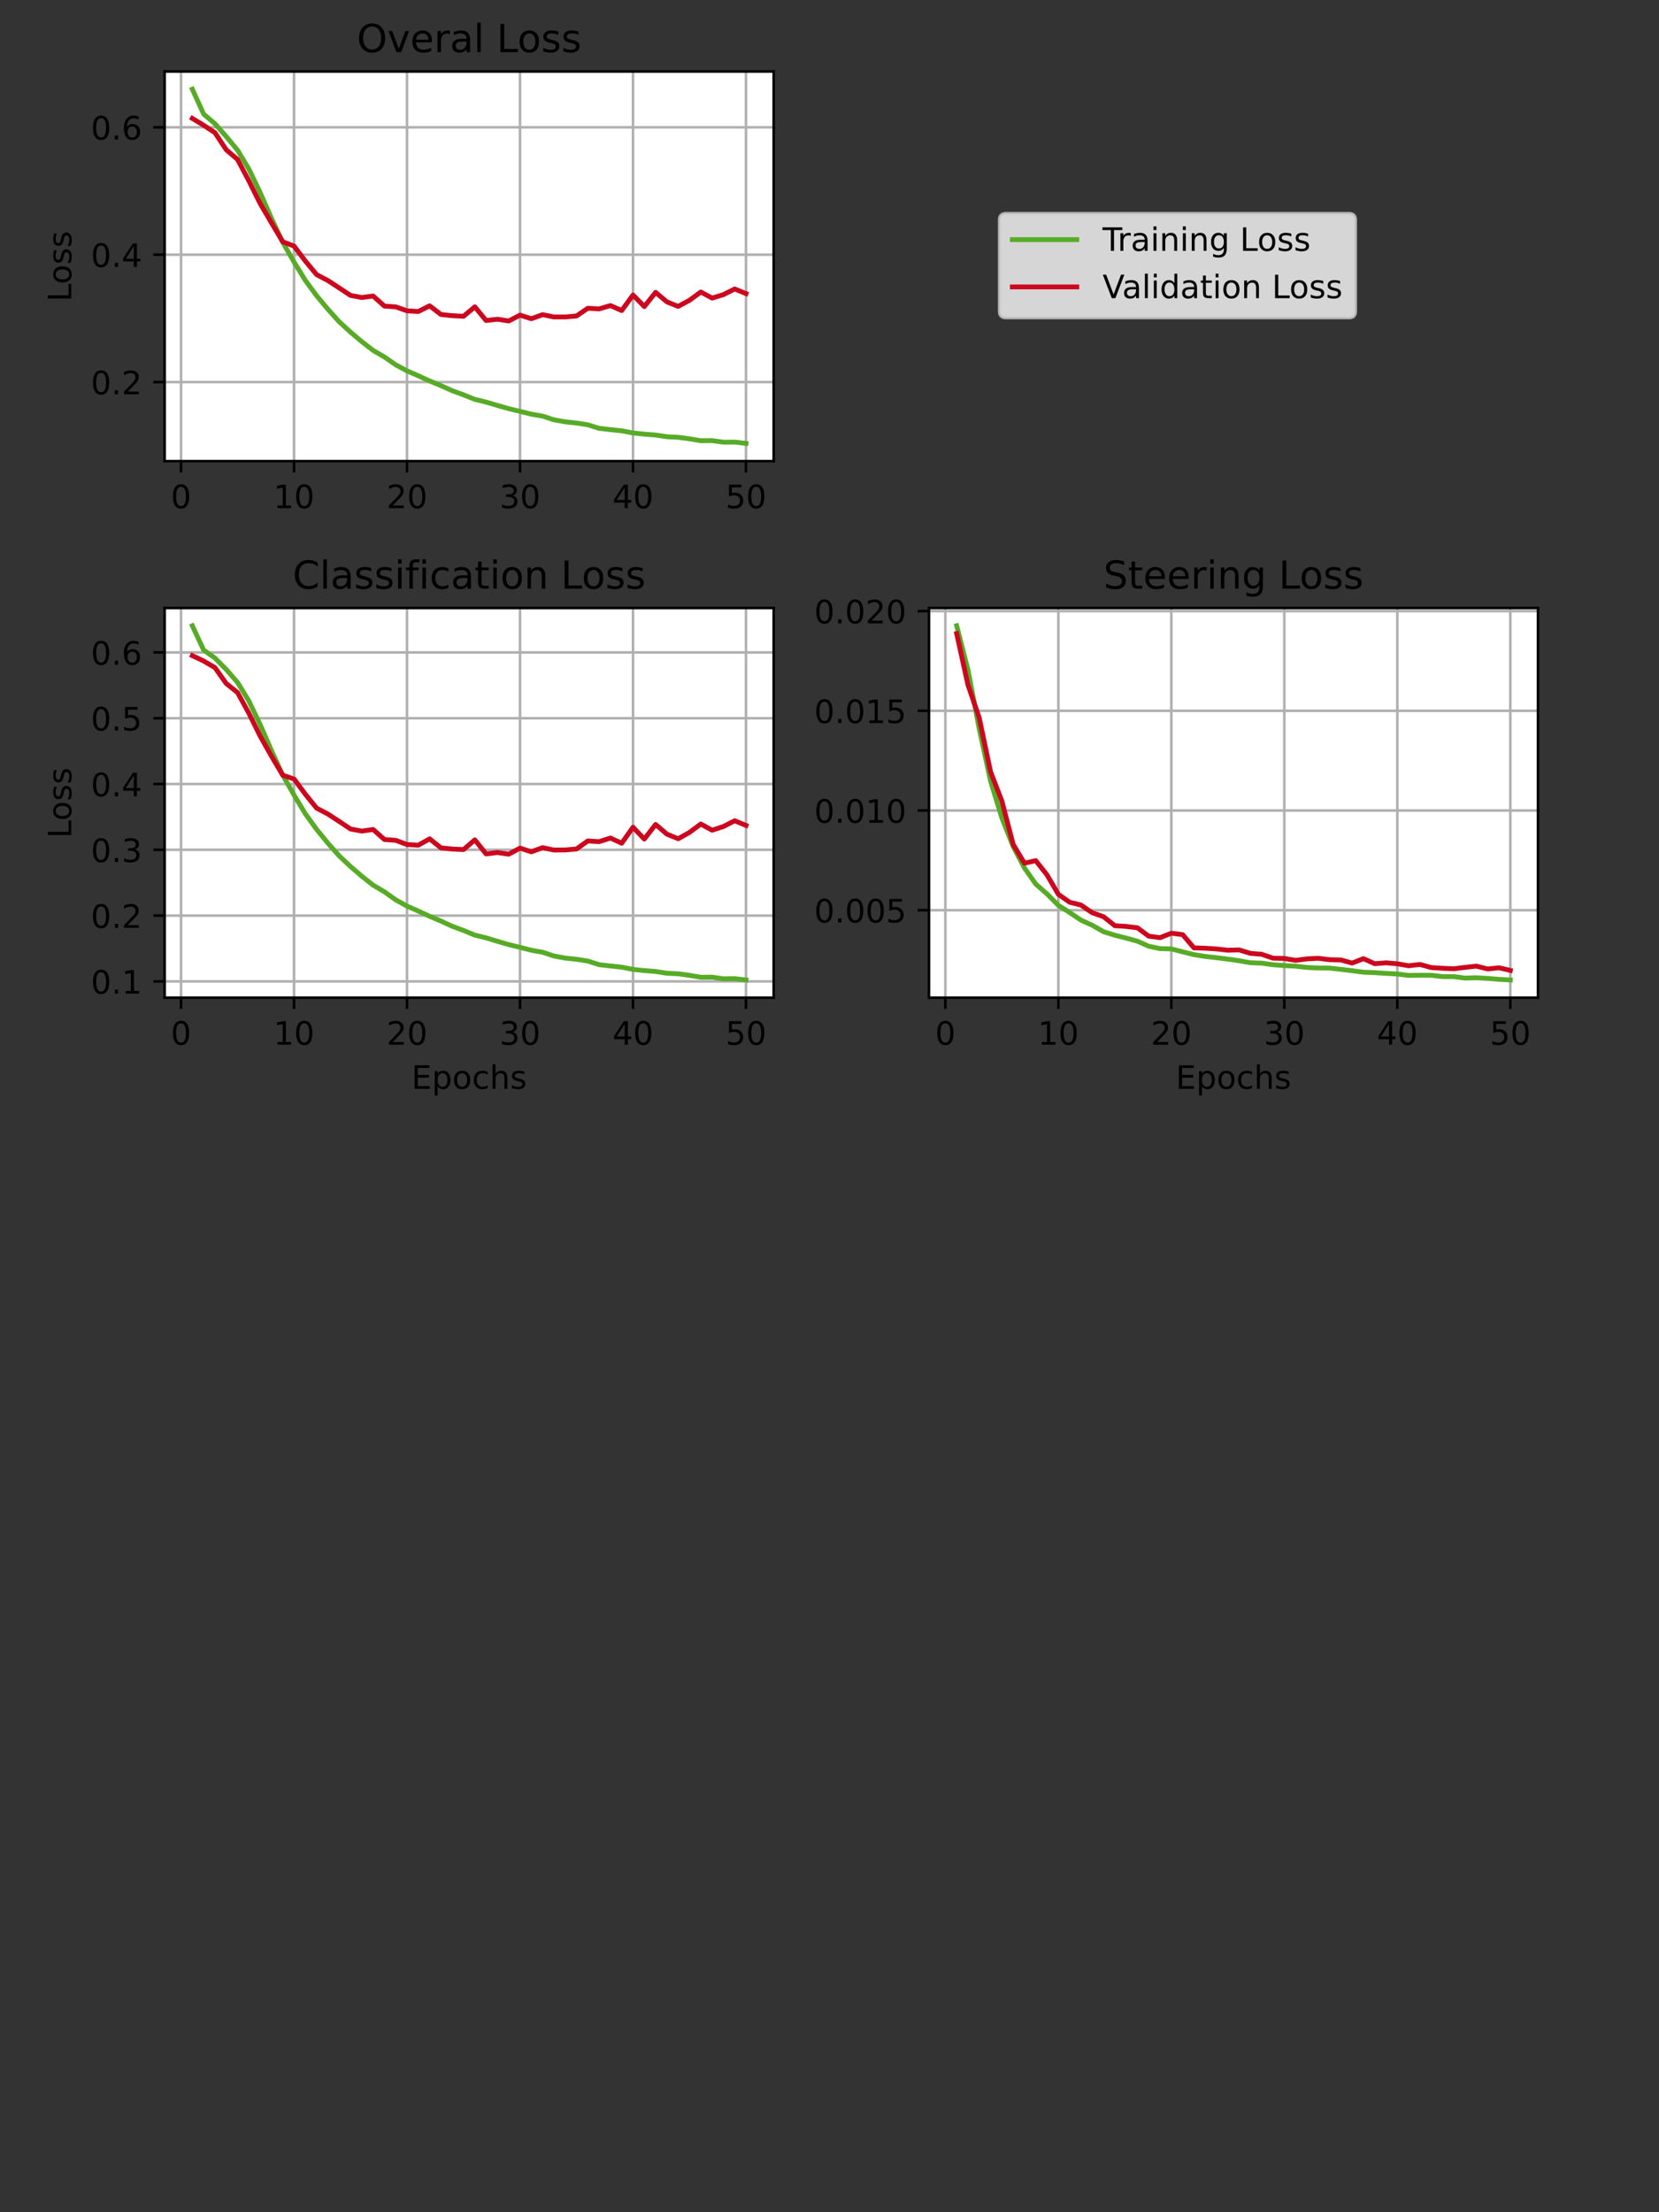 <?xml version="1.0" encoding="UTF-8" standalone="no"?>
<svg
   xmlns:dc="http://purl.org/dc/elements/1.1/"
   xmlns:cc="http://creativecommons.org/ns#"
   xmlns:rdf="http://www.w3.org/1999/02/22-rdf-syntax-ns#"
   xmlns:svg="http://www.w3.org/2000/svg"
   xmlns="http://www.w3.org/2000/svg"
   xmlns:xlink="http://www.w3.org/1999/xlink"
   xmlns:sodipodi="http://sodipodi.sourceforge.net/DTD/sodipodi-0.dtd"
   xmlns:inkscape="http://www.inkscape.org/namespaces/inkscape"
   inkscape:version="1.0 (1.0+r73+1)"
   sodipodi:docname="categoricalcrossds32nn1.svg"
   id="svg914"
   width="432pt"
   viewBox="0 0 432 576"
   version="1.1"
   height="576pt">
  <rect x="0" y="0" width="432" height="576" fill="#333333" stroke="none"/>
  <sodipodi:namedview
     inkscape:current-layer="svg914"
     inkscape:window-maximized="1"
     inkscape:window-y="0"
     inkscape:window-x="0"
     inkscape:cy="305.90408"
     inkscape:cx="88.223783"
     inkscape:zoom="0.72797625"
     showgrid="false"
     id="namedview916"
     inkscape:window-height="850"
     inkscape:window-width="1600"
     inkscape:pageshadow="2"
     inkscape:pageopacity="0"
     guidetolerance="10"
     gridtolerance="10"
     objecttolerance="10"
     borderopacity="1"
     bordercolor="#666666"
     pagecolor="#ffffff" />
  <defs
     id="defs4">
    <style
       id="style2"
       type="text/css">
*{stroke-linecap:butt;stroke-linejoin:round;}
  </style>
  </defs>
  <g
     transform="matrix(0.839,0,0,0.839,-10.284,-66.564)"
     id="g1838">
    <g
       id="patch_2">
      <path
         d="M 63.36,222.443 H 252.38 V 101.52 H 63.36 Z"
         style="fill:#ffffff"
         id="path9" />
    </g>
    <g
       id="matplotlib.axis_1">
      <g
         id="xtick_1">
        <g
           id="line2d_1">
          <path
             clip-path="url(#p36dc4b1145)"
             d="M 68.445,222.443 V 101.52"
             style="fill:none;stroke:#b0b0b0;stroke-width:0.8;stroke-linecap:square"
             id="path12" />
        </g>
        <g
           id="line2d_2">
          <defs
             id="defs16">
            <path
               d="M 0,0 V 3.5"
               id="me5fa1e348d"
               style="stroke:#000000;stroke-width:0.8" />
          </defs>
          <g
             id="g20">
            <use
               style="stroke:#000000;stroke-width:0.8"
               x="68.445"
               xlink:href="#me5fa1e348d"
               y="222.443"
               id="use18"
               width="100%"
               height="100%" />
          </g>
        </g>
        <g
           id="text_1">
          <!-- 0 -->
          <defs
             id="defs24">
            <path
               d="m 31.781,66.406 q -7.609,0 -11.453,-7.5 Q 16.5,51.422 16.5,36.375 q 0,-14.984 3.828,-22.484 3.844,-7.5 11.453,-7.5 7.672,0 11.5,7.5 3.844,7.5 3.844,22.484 0,15.047 -3.844,22.531 -3.828,7.5 -11.5,7.5 z m 0,7.812 q 12.266,0 18.734,-9.703 6.469,-9.688 6.469,-28.141 0,-18.406 -6.469,-28.109 -6.469,-9.688 -18.734,-9.688 -12.25,0 -18.719,9.688 Q 6.594,17.969 6.594,36.375 q 0,18.453 6.469,28.141 6.469,9.703 18.719,9.703 z"
               id="DejaVuSans-48" />
          </defs>
          <g
             transform="matrix(0.1,0,0,-0.1,65.264,237.042)"
             id="g28">
            <use
               xlink:href="#DejaVuSans-48"
               id="use26"
               x="0"
               y="0"
               width="100%"
               height="100%" />
          </g>
        </g>
      </g>
      <g
         id="xtick_2">
        <g
           id="line2d_3">
          <path
             clip-path="url(#p36dc4b1145)"
             d="M 103.514,222.443 V 101.52"
             style="fill:none;stroke:#b0b0b0;stroke-width:0.8;stroke-linecap:square"
             id="path32" />
        </g>
        <g
           id="line2d_4">
          <g
             id="g37">
            <use
               style="stroke:#000000;stroke-width:0.8"
               x="103.514"
               xlink:href="#me5fa1e348d"
               y="222.443"
               id="use35"
               width="100%"
               height="100%" />
          </g>
        </g>
        <g
           id="text_2">
          <!-- 10 -->
          <defs
             id="defs41">
            <path
               d="m 12.406,8.297 h 16.109 v 55.625 L 10.984,60.406 v 8.984 l 17.438,3.516 H 38.281 V 8.297 H 54.391 V 0 H 12.406 Z"
               id="DejaVuSans-49" />
          </defs>
          <g
             transform="matrix(0.1,0,0,-0.1,97.151,237.042)"
             id="g47">
            <use
               xlink:href="#DejaVuSans-49"
               id="use43"
               x="0"
               y="0"
               width="100%"
               height="100%" />
            <use
               x="63.623"
               xlink:href="#DejaVuSans-48"
               id="use45"
               y="0"
               width="100%"
               height="100%" />
          </g>
        </g>
      </g>
      <g
         id="xtick_3">
        <g
           id="line2d_5">
          <path
             clip-path="url(#p36dc4b1145)"
             d="M 138.582,222.443 V 101.52"
             style="fill:none;stroke:#b0b0b0;stroke-width:0.8;stroke-linecap:square"
             id="path51" />
        </g>
        <g
           id="line2d_6">
          <g
             id="g56">
            <use
               style="stroke:#000000;stroke-width:0.8"
               x="138.582"
               xlink:href="#me5fa1e348d"
               y="222.443"
               id="use54"
               width="100%"
               height="100%" />
          </g>
        </g>
        <g
           id="text_3">
          <!-- 20 -->
          <defs
             id="defs60">
            <path
               d="M 19.188,8.297 H 53.609 V 0 H 7.328 v 8.297 q 5.609,5.812 15.297,15.594 9.703,9.797 12.188,12.641 4.734,5.312 6.609,9 1.891,3.688 1.891,7.25 0,5.812 -4.078,9.469 -4.078,3.672 -10.625,3.672 -4.641,0 -9.797,-1.609 -5.141,-1.609 -11,-4.891 v 9.969 Q 13.766,71.781 18.938,73 q 5.188,1.219 9.484,1.219 11.328,0 18.062,-5.672 6.734,-5.656 6.734,-15.125 0,-4.5 -1.688,-8.531 Q 49.859,40.875 45.406,35.406 44.188,33.984 37.641,27.219 31.109,20.453 19.188,8.297 Z"
               id="DejaVuSans-50" />
          </defs>
          <g
             transform="matrix(0.1,0,0,-0.1,132.22,237.042)"
             id="g66">
            <use
               xlink:href="#DejaVuSans-50"
               id="use62"
               x="0"
               y="0"
               width="100%"
               height="100%" />
            <use
               x="63.623"
               xlink:href="#DejaVuSans-48"
               id="use64"
               y="0"
               width="100%"
               height="100%" />
          </g>
        </g>
      </g>
      <g
         id="xtick_4">
        <g
           id="line2d_7">
          <path
             clip-path="url(#p36dc4b1145)"
             d="M 173.651,222.443 V 101.52"
             style="fill:none;stroke:#b0b0b0;stroke-width:0.8;stroke-linecap:square"
             id="path70" />
        </g>
        <g
           id="line2d_8">
          <g
             id="g75">
            <use
               style="stroke:#000000;stroke-width:0.8"
               x="173.651"
               xlink:href="#me5fa1e348d"
               y="222.443"
               id="use73"
               width="100%"
               height="100%" />
          </g>
        </g>
        <g
           id="text_4">
          <!-- 30 -->
          <defs
             id="defs79">
            <path
               d="M 40.578,39.312 Q 47.656,37.797 51.625,33 q 3.984,-4.781 3.984,-11.812 0,-10.781 -7.422,-16.703 -7.422,-5.906 -21.094,-5.906 -4.578,0 -9.438,0.906 -4.859,0.906 -10.031,2.719 v 9.516 q 4.094,-2.391 8.969,-3.609 4.891,-1.219 10.219,-1.219 9.266,0 14.125,3.656 4.859,3.656 4.859,10.641 0,6.453 -4.516,10.078 -4.516,3.641 -12.562,3.641 h -8.5 v 8.109 h 8.891 q 7.266,0 11.125,2.906 3.859,2.906 3.859,8.375 0,5.609 -3.984,8.609 -3.969,3.016 -11.391,3.016 -4.062,0 -8.703,-0.891 Q 15.375,64.156 9.812,62.312 v 8.781 q 5.625,1.562 10.531,2.344 4.906,0.781 9.25,0.781 11.234,0 17.766,-5.109 6.547,-5.094 6.547,-13.781 0,-6.062 -3.469,-10.234 -3.469,-4.172 -9.859,-5.781 z"
               id="DejaVuSans-51" />
          </defs>
          <g
             transform="matrix(0.1,0,0,-0.1,167.288,237.042)"
             id="g85">
            <use
               xlink:href="#DejaVuSans-51"
               id="use81"
               x="0"
               y="0"
               width="100%"
               height="100%" />
            <use
               x="63.623"
               xlink:href="#DejaVuSans-48"
               id="use83"
               y="0"
               width="100%"
               height="100%" />
          </g>
        </g>
      </g>
      <g
         id="xtick_5">
        <g
           id="line2d_9">
          <path
             clip-path="url(#p36dc4b1145)"
             d="M 208.72,222.443 V 101.52"
             style="fill:none;stroke:#b0b0b0;stroke-width:0.8;stroke-linecap:square"
             id="path89" />
        </g>
        <g
           id="line2d_10">
          <g
             id="g94">
            <use
               style="stroke:#000000;stroke-width:0.8"
               x="208.72"
               xlink:href="#me5fa1e348d"
               y="222.443"
               id="use92"
               width="100%"
               height="100%" />
          </g>
        </g>
        <g
           id="text_5">
          <!-- 40 -->
          <defs
             id="defs98">
            <path
               d="M 37.797,64.312 12.891,25.391 h 24.906 z m -2.594,8.594 h 12.406 V 25.391 h 10.406 V 17.188 H 47.609 V 0 h -9.812 V 17.188 H 4.891 v 9.516 z"
               id="DejaVuSans-52" />
          </defs>
          <g
             transform="matrix(0.1,0,0,-0.1,202.357,237.042)"
             id="g104">
            <use
               xlink:href="#DejaVuSans-52"
               id="use100"
               x="0"
               y="0"
               width="100%"
               height="100%" />
            <use
               x="63.623"
               xlink:href="#DejaVuSans-48"
               id="use102"
               y="0"
               width="100%"
               height="100%" />
          </g>
        </g>
      </g>
      <g
         id="xtick_6">
        <g
           id="line2d_11">
          <path
             clip-path="url(#p36dc4b1145)"
             d="M 243.788,222.443 V 101.52"
             style="fill:none;stroke:#b0b0b0;stroke-width:0.8;stroke-linecap:square"
             id="path108" />
        </g>
        <g
           id="line2d_12">
          <g
             id="g113">
            <use
               style="stroke:#000000;stroke-width:0.8"
               x="243.788"
               xlink:href="#me5fa1e348d"
               y="222.443"
               id="use111"
               width="100%"
               height="100%" />
          </g>
        </g>
        <g
           id="text_6">
          <!-- 50 -->
          <defs
             id="defs117">
            <path
               d="m 10.797,72.906 h 38.719 v -8.312 h -29.688 V 46.734 q 2.141,0.734 4.281,1.094 2.156,0.359 4.312,0.359 Q 40.625,48.188 47.75,41.5 54.891,34.812 54.891,23.391 54.891,11.625 47.562,5.094 40.234,-1.422 26.906,-1.422 q -4.594,0 -9.359,0.781 -4.75,0.781 -9.828,2.344 V 11.625 q 4.391,-2.391 9.078,-3.562 4.688,-1.172 9.906,-1.172 8.453,0 13.375,4.438 4.938,4.438 4.938,12.062 0,7.609 -4.938,12.047 -4.922,4.453 -13.375,4.453 -3.953,0 -7.891,-0.875 -3.922,-0.875 -8.016,-2.734 z"
               id="DejaVuSans-53" />
          </defs>
          <g
             transform="matrix(0.1,0,0,-0.1,237.426,237.042)"
             id="g123">
            <use
               xlink:href="#DejaVuSans-53"
               id="use119"
               x="0"
               y="0"
               width="100%"
               height="100%" />
            <use
               x="63.623"
               xlink:href="#DejaVuSans-48"
               id="use121"
               y="0"
               width="100%"
               height="100%" />
          </g>
        </g>
      </g>
    </g>
    <g
       id="matplotlib.axis_2">
      <g
         id="ytick_1">
        <g
           id="line2d_13">
          <path
             clip-path="url(#p36dc4b1145)"
             d="M 63.36,197.9 H 252.38"
             style="fill:none;stroke:#b0b0b0;stroke-width:0.8;stroke-linecap:square"
             id="path128" />
        </g>
        <g
           id="line2d_14">
          <defs
             id="defs132">
            <path
               d="M 0,0 H -3.5"
               id="m54624ccdfe"
               style="stroke:#000000;stroke-width:0.8" />
          </defs>
          <g
             id="g136">
            <use
               style="stroke:#000000;stroke-width:0.8"
               x="63.36"
               xlink:href="#m54624ccdfe"
               y="197.9"
               id="use134"
               width="100%"
               height="100%" />
          </g>
        </g>
        <g
           id="text_7">
          <!-- 0.2 -->
          <defs
             id="defs140">
            <path
               d="M 10.688,12.406 H 21 V 0 H 10.688 Z"
               id="DejaVuSans-46" />
          </defs>
          <g
             transform="matrix(0.1,0,0,-0.1,40.457,201.699)"
             id="g148">
            <use
               xlink:href="#DejaVuSans-48"
               id="use142"
               x="0"
               y="0"
               width="100%"
               height="100%" />
            <use
               x="63.623"
               xlink:href="#DejaVuSans-46"
               id="use144"
               y="0"
               width="100%"
               height="100%" />
            <use
               x="95.41"
               xlink:href="#DejaVuSans-50"
               id="use146"
               y="0"
               width="100%"
               height="100%" />
          </g>
        </g>
      </g>
      <g
         id="ytick_2">
        <g
           id="line2d_15">
          <path
             clip-path="url(#p36dc4b1145)"
             d="M 63.36,158.371 H 252.38"
             style="fill:none;stroke:#b0b0b0;stroke-width:0.8;stroke-linecap:square"
             id="path152" />
        </g>
        <g
           id="line2d_16">
          <g
             id="g157">
            <use
               style="stroke:#000000;stroke-width:0.8"
               x="63.36"
               xlink:href="#m54624ccdfe"
               y="158.371"
               id="use155"
               width="100%"
               height="100%" />
          </g>
        </g>
        <g
           id="text_8">
          <!-- 0.4 -->
          <g
             transform="matrix(0.1,0,0,-0.1,40.457,162.17)"
             id="g166">
            <use
               xlink:href="#DejaVuSans-48"
               id="use160"
               x="0"
               y="0"
               width="100%"
               height="100%" />
            <use
               x="63.623"
               xlink:href="#DejaVuSans-46"
               id="use162"
               y="0"
               width="100%"
               height="100%" />
            <use
               x="95.41"
               xlink:href="#DejaVuSans-52"
               id="use164"
               y="0"
               width="100%"
               height="100%" />
          </g>
        </g>
      </g>
      <g
         id="ytick_3">
        <g
           id="line2d_17">
          <path
             clip-path="url(#p36dc4b1145)"
             d="M 63.36,118.843 H 252.38"
             style="fill:none;stroke:#b0b0b0;stroke-width:0.8;stroke-linecap:square"
             id="path170" />
        </g>
        <g
           id="line2d_18">
          <g
             id="g175">
            <use
               style="stroke:#000000;stroke-width:0.8"
               x="63.36"
               xlink:href="#m54624ccdfe"
               y="118.843"
               id="use173"
               width="100%"
               height="100%" />
          </g>
        </g>
        <g
           id="text_9">
          <!-- 0.6 -->
          <defs
             id="defs179">
            <path
               d="m 33.016,40.375 q -6.641,0 -10.531,-4.547 -3.875,-4.531 -3.875,-12.438 0,-7.859 3.875,-12.438 3.891,-4.562 10.531,-4.562 6.641,0 10.516,4.562 3.875,4.578 3.875,12.438 0,7.906 -3.875,12.438 Q 39.656,40.375 33.016,40.375 Z M 52.594,71.297 V 62.312 q -3.719,1.75 -7.5,2.672 -3.781,0.938 -7.5,0.938 -9.766,0 -14.922,-6.594 -5.141,-6.594 -5.875,-19.922 2.875,4.25 7.219,6.516 4.359,2.266 9.578,2.266 10.984,0 17.359,-6.672 6.375,-6.656 6.375,-18.125 0,-11.234 -6.641,-18.031 -6.641,-6.781 -17.672,-6.781 -12.656,0 -19.344,9.688 -6.688,9.703 -6.688,28.109 0,17.281 8.203,27.562 8.203,10.281 22.016,10.281 3.719,0 7.5,-0.734 3.781,-0.734 7.891,-2.188 z"
               id="DejaVuSans-54" />
          </defs>
          <g
             transform="matrix(0.1,0,0,-0.1,40.457,122.642)"
             id="g187">
            <use
               xlink:href="#DejaVuSans-48"
               id="use181"
               x="0"
               y="0"
               width="100%"
               height="100%" />
            <use
               x="63.623"
               xlink:href="#DejaVuSans-46"
               id="use183"
               y="0"
               width="100%"
               height="100%" />
            <use
               x="95.41"
               xlink:href="#DejaVuSans-54"
               id="use185"
               y="0"
               width="100%"
               height="100%" />
          </g>
        </g>
      </g>
      <g
         id="text_10">
        <!-- Loss -->
        <defs
           id="defs194">
          <path
             d="m 9.812,72.906 h 9.859 V 8.297 h 35.5 V 0 H 9.812 Z"
             id="DejaVuSans-76" />
          <path
             d="m 30.609,48.391 q -7.219,0 -11.422,-5.641 -4.203,-5.641 -4.203,-15.453 0,-9.812 4.172,-15.453 4.188,-5.641 11.453,-5.641 7.188,0 11.375,5.656 4.203,5.672 4.203,15.438 0,9.719 -4.203,15.406 -4.188,5.688 -11.375,5.688 z m 0,7.609 q 11.719,0 18.406,-7.625 6.703,-7.609 6.703,-21.078 0,-13.422 -6.703,-21.078 -6.688,-7.641 -18.406,-7.641 -11.766,0 -18.438,7.641 -6.656,7.656 -6.656,21.078 0,13.469 6.656,21.078 Q 18.844,56 30.609,56 Z"
             id="DejaVuSans-111" />
          <path
             d="m 44.281,53.078 v -8.5 Q 40.484,46.531 36.375,47.5 q -4.094,0.984 -8.5,0.984 -6.688,0 -10.031,-2.047 Q 14.5,44.391 14.5,40.281 q 0,-3.125 2.391,-4.906 2.391,-1.781 9.625,-3.391 l 3.078,-0.688 Q 39.156,29.25 43.188,25.516 47.219,21.781 47.219,15.094 q 0,-7.625 -6.031,-12.078 -6.031,-4.438 -16.578,-4.438 -4.391,0 -9.156,0.859 Q 10.688,0.297 5.422,2 v 9.281 q 4.984,-2.594 9.812,-3.891 4.828,-1.281 9.578,-1.281 6.344,0 9.75,2.172 3.422,2.172 3.422,6.125 0,3.656 -2.469,5.609 -2.453,1.953 -10.812,3.766 l -3.125,0.734 q -8.344,1.75 -12.062,5.391 -3.703,3.641 -3.703,9.984 0,7.719 5.469,11.906 Q 16.75,56 26.812,56 q 4.969,0 9.359,-0.734 4.406,-0.719 8.109,-2.188 z"
             id="DejaVuSans-115" />
        </defs>
        <g
           transform="matrix(0,-0.1,-0.1,0,34.377,172.949)"
           id="g204">
          <use
             xlink:href="#DejaVuSans-76"
             id="use196"
             x="0"
             y="0"
             width="100%"
             height="100%" />
          <use
             x="53.963"
             xlink:href="#DejaVuSans-111"
             id="use198"
             y="0"
             width="100%"
             height="100%" />
          <use
             x="115.145"
             xlink:href="#DejaVuSans-115"
             id="use200"
             y="0"
             width="100%"
             height="100%" />
          <use
             x="167.244"
             xlink:href="#DejaVuSans-115"
             id="use202"
             y="0"
             width="100%"
             height="100%" />
        </g>
      </g>
    </g>
    <g
       id="line2d_19">
      <path
         clip-path="url(#p36dc4b1145)"
         d="m 71.952,107.016 3.507,7.727 3.507,2.991 3.507,3.978 3.507,4.229 3.507,5.833 3.507,7.324 3.507,7.963 3.507,7.461 3.507,6.123 3.507,5.705 3.507,4.767 3.507,4.196 3.507,3.887 3.507,3.218 3.507,2.947 3.507,2.721 3.507,2.037 3.507,2.432 3.507,1.886 3.507,1.524 3.507,1.599 3.507,1.453 3.507,1.571 3.507,1.275 3.507,1.412 3.507,0.848 3.507,1.029 3.507,1.01 3.507,0.836 3.507,0.876 3.507,0.603 3.507,1.138 3.507,0.631 3.507,0.374 3.507,0.547 3.507,1.101 3.507,0.401 3.507,0.361 3.507,0.674 3.507,0.367 3.507,0.274 3.507,0.528 3.507,0.179 3.507,0.46 3.507,0.599 3.507,-0.034 3.507,0.493 3.507,-0.037 3.507,0.413"
         style="fill:none;stroke:#57ab27;stroke-width:1.5;stroke-linecap:square"
         id="path208" />
    </g>
    <g
       id="line2d_20">
      <path
         clip-path="url(#p36dc4b1145)"
         d="m 71.952,116.093 3.507,2.123 3.507,2.306 3.507,5.308 3.507,2.992 3.507,6.629 3.507,7.036 3.507,5.991 3.507,5.891 3.507,1.33 3.507,4.64 3.507,4.226 3.507,1.846 3.507,2.283 3.507,2.325 3.507,0.655 3.507,-0.479 3.507,3.126 3.507,0.243 3.507,1.232 3.507,0.204 3.507,-1.755 3.507,2.682 3.507,0.38 3.507,0.181 3.507,-2.927 3.507,4.247 3.507,-0.408 3.507,0.549 3.507,-1.817 3.507,1.117 3.507,-1.264 3.507,0.714 3.507,-0.003 3.507,-0.301 3.507,-2.39 3.507,0.191 3.507,-1.031 3.507,1.54 3.507,-4.818 3.507,3.589 3.507,-4.413 3.507,2.959 3.507,1.4 3.507,-1.899 3.507,-2.564 3.507,1.88 3.507,-1.065 3.507,-1.763 3.507,1.439"
         style="fill:none;stroke:#cc071e;stroke-width:1.5;stroke-linecap:square"
         id="path211" />
    </g>
    <g
       id="patch_3">
      <path
         d="M 63.36,222.443 V 101.52"
         style="fill:none;stroke:#000000;stroke-width:0.8;stroke-linecap:square;stroke-linejoin:miter"
         id="path214" />
    </g>
    <g
       id="patch_4">
      <path
         d="M 252.38,222.443 V 101.52"
         style="fill:none;stroke:#000000;stroke-width:0.8;stroke-linecap:square;stroke-linejoin:miter"
         id="path217" />
    </g>
    <g
       id="patch_5">
      <path
         d="M 63.36,222.443 H 252.38"
         style="fill:none;stroke:#000000;stroke-width:0.8;stroke-linecap:square;stroke-linejoin:miter"
         id="path220" />
    </g>
    <g
       id="patch_6">
      <path
         d="M 63.36,101.52 H 252.38"
         style="fill:none;stroke:#000000;stroke-width:0.8;stroke-linecap:square;stroke-linejoin:miter"
         id="path223" />
    </g>
    <g
       id="text_11">
      <!-- Overal Loss -->
      <defs
         id="defs233">
        <path
           d="m 39.406,66.219 q -10.75,0 -17.078,-8.016 -6.312,-8 -6.312,-21.828 0,-13.766 6.312,-21.781 6.328,-8 17.078,-8 10.734,0 17.016,8 6.281,8.016 6.281,21.781 0,13.828 -6.281,21.828 -6.281,8.016 -17.016,8.016 z m 0,8 q 15.328,0 24.5,-10.281 9.188,-10.281 9.188,-27.562 0,-17.234 -9.188,-27.516 -9.172,-10.281 -24.5,-10.281 -15.375,0 -24.594,10.25 Q 5.609,19.094 5.609,36.375 q 0,17.281 9.203,27.562 9.219,10.281 24.594,10.281 z"
           id="DejaVuSans-79" />
        <path
           d="M 2.984,54.688 H 12.5 L 29.594,8.797 46.688,54.688 h 9.516 L 35.688,0 H 23.484 Z"
           id="DejaVuSans-118" />
        <path
           d="m 56.203,29.594 v -4.391 h -41.312 q 0.594,-9.281 5.594,-14.141 5,-4.859 13.938,-4.859 5.172,0 10.031,1.266 4.859,1.266 9.656,3.812 v -8.5 q -4.844,-2.047 -9.922,-3.125 -5.078,-1.078 -10.297,-1.078 -13.094,0 -20.734,7.609 -7.641,7.625 -7.641,20.625 0,13.422 7.25,21.297 Q 20.016,56 32.328,56 q 11.031,0 17.453,-7.109 6.422,-7.094 6.422,-19.297 z m -8.984,2.641 q -0.094,7.359 -4.125,11.75 -4.031,4.406 -10.672,4.406 -7.516,0 -12.031,-4.25 -4.516,-4.25 -5.203,-11.969 z"
           id="DejaVuSans-101" />
        <path
           d="m 41.109,46.297 q -1.516,0.875 -3.297,1.281 Q 36.031,48 33.891,48 26.266,48 22.188,43.047 18.109,38.094 18.109,28.812 V 0 h -9.031 v 54.688 h 9.031 v -8.5 q 2.844,4.984 7.375,7.391 Q 30.031,56 36.531,56 q 0.922,0 2.047,-0.125 1.125,-0.109 2.484,-0.359 z"
           id="DejaVuSans-114" />
        <path
           d="m 34.281,27.484 q -10.891,0 -15.094,-2.484 -4.203,-2.484 -4.203,-8.5 0,-4.781 3.156,-7.594 3.156,-2.797 8.562,-2.797 7.484,0 12,5.297 4.516,5.297 4.516,14.078 v 2 z m 17.922,3.719 V 0 H 43.219 v 8.297 q -3.078,-4.969 -7.672,-7.344 -4.594,-2.375 -11.234,-2.375 -8.391,0 -13.359,4.719 Q 6,8.016 6,15.922 q 0,9.219 6.172,13.906 6.188,4.688 18.438,4.688 H 43.219 v 0.891 q 0,6.203 -4.078,9.594 -4.078,3.391 -11.453,3.391 -4.688,0 -9.141,-1.125 -4.438,-1.125 -8.531,-3.375 v 8.312 q 4.922,1.906 9.562,2.844 Q 24.219,56 28.609,56 q 11.875,0 17.734,-6.156 5.859,-6.141 5.859,-18.641 z"
           id="DejaVuSans-97" />
        <path
           d="M 9.422,75.984 H 18.406 V 0 H 9.422 Z"
           id="DejaVuSans-108" />
        <path
           id="DejaVuSans-32"
           d="" />
      </defs>
      <g
         transform="matrix(0.12,0,0,-0.12,123.026,95.52)"
         id="g257">
        <use
           xlink:href="#DejaVuSans-79"
           id="use235"
           x="0"
           y="0"
           width="100%"
           height="100%" />
        <use
           x="78.711"
           xlink:href="#DejaVuSans-118"
           id="use237"
           y="0"
           width="100%"
           height="100%" />
        <use
           x="137.891"
           xlink:href="#DejaVuSans-101"
           id="use239"
           y="0"
           width="100%"
           height="100%" />
        <use
           x="199.414"
           xlink:href="#DejaVuSans-114"
           id="use241"
           y="0"
           width="100%"
           height="100%" />
        <use
           x="240.527"
           xlink:href="#DejaVuSans-97"
           id="use243"
           y="0"
           width="100%"
           height="100%" />
        <use
           x="301.807"
           xlink:href="#DejaVuSans-108"
           id="use245"
           y="0"
           width="100%"
           height="100%" />
        <use
           x="329.59"
           xlink:href="#DejaVuSans-32"
           id="use247"
           y="0"
           width="100%"
           height="100%" />
        <use
           x="361.377"
           xlink:href="#DejaVuSans-76"
           id="use249"
           y="0"
           width="100%"
           height="100%" />
        <use
           x="415.34"
           xlink:href="#DejaVuSans-111"
           id="use251"
           y="0"
           width="100%"
           height="100%" />
        <use
           x="476.521"
           xlink:href="#DejaVuSans-115"
           id="use253"
           y="0"
           width="100%"
           height="100%" />
        <use
           x="528.621"
           xlink:href="#DejaVuSans-115"
           id="use255"
           y="0"
           width="100%"
           height="100%" />
      </g>
    </g>
  </g>
  <g
     transform="matrix(0.839,0,0,0.839,145.412,-33.781)"
     id="legend_1">
    <g
       id="patch_7">
      <path
         id="path260"
         style="opacity:0.8;fill:#ffffff;stroke:#cccccc;stroke-linejoin:miter"
         d="m 138.886,138.876 h 106.494 q 2,0 2,-2 V 108.52 q 0,-2 -2,-2 H 138.886 q -2,0 -2,2 v 28.356 q 0,2 2,2 z" />
    </g>
    <g
       id="line2d_21">
      <path
         id="path263"
         style="fill:none;stroke:#57ab27;stroke-width:1.5;stroke-linecap:square"
         d="m 140.886,114.618 h 20" />
    </g>
    <g
       id="line2d_22" />
    <g
       id="text_12">
      <!-- Training Loss -->
      <defs
         id="defs271">
        <path
           id="DejaVuSans-84"
           d="M -0.297,72.906 H 61.375 v -8.312 H 35.5 V 0 H 25.594 V 64.594 H -0.297 Z" />
        <path
           id="DejaVuSans-105"
           d="M 9.422,54.688 H 18.406 V 0 H 9.422 Z m 0,21.297 H 18.406 V 64.594 H 9.422 Z" />
        <path
           id="DejaVuSans-110"
           d="M 54.891,33.016 V 0 H 45.906 v 32.719 q 0,7.766 -3.031,11.609 -3.031,3.859 -9.078,3.859 -7.281,0 -11.484,-4.641 -4.203,-4.625 -4.203,-12.641 V 0 h -9.031 v 54.688 h 9.031 v -8.5 q 3.234,4.938 7.594,7.375 4.375,2.438 10.094,2.438 9.422,0 14.25,-5.828 4.844,-5.828 4.844,-17.156 z" />
        <path
           id="DejaVuSans-103"
           d="m 45.406,27.984 q 0,9.766 -4.031,15.125 -4.016,5.375 -11.297,5.375 -7.219,0 -11.25,-5.375 -4.031,-5.359 -4.031,-15.125 0,-9.719 4.031,-15.094 4.031,-5.375 11.25,-5.375 7.281,0 11.297,5.375 4.031,5.375 4.031,15.094 z M 54.391,6.781 q 0,-13.953 -6.203,-20.766 -6.188,-6.812 -18.984,-6.812 -4.734,0 -8.938,0.703 -4.203,0.703 -8.156,2.172 V -9.188 q 3.953,-2.141 7.812,-3.156 3.859,-1.031 7.859,-1.031 8.844,0 13.234,4.609 4.391,4.609 4.391,13.938 V 9.625 Q 42.625,4.781 38.281,2.391 33.938,0 27.875,0 17.828,0 11.672,7.656 q -6.156,7.672 -6.156,20.328 0,12.688 6.156,20.344 Q 17.828,56 27.875,56 q 6.062,0 10.406,-2.391 4.344,-2.391 7.125,-7.219 V 54.688 h 8.984 z" />
      </defs>
      <g
         id="g299"
         transform="matrix(0.1,0,0,-0.1,168.886,118.118)">
        <use
           height="100%"
           width="100%"
           y="0"
           x="0"
           id="use273"
           xlink:href="#DejaVuSans-84" />
        <use
           height="100%"
           width="100%"
           y="0"
           id="use275"
           xlink:href="#DejaVuSans-114"
           x="46.334" />
        <use
           height="100%"
           width="100%"
           y="0"
           id="use277"
           xlink:href="#DejaVuSans-97"
           x="87.447" />
        <use
           height="100%"
           width="100%"
           y="0"
           id="use279"
           xlink:href="#DejaVuSans-105"
           x="148.727" />
        <use
           height="100%"
           width="100%"
           y="0"
           id="use281"
           xlink:href="#DejaVuSans-110"
           x="176.51" />
        <use
           height="100%"
           width="100%"
           y="0"
           id="use283"
           xlink:href="#DejaVuSans-105"
           x="239.889" />
        <use
           height="100%"
           width="100%"
           y="0"
           id="use285"
           xlink:href="#DejaVuSans-110"
           x="267.672" />
        <use
           height="100%"
           width="100%"
           y="0"
           id="use287"
           xlink:href="#DejaVuSans-103"
           x="331.051" />
        <use
           height="100%"
           width="100%"
           y="0"
           id="use289"
           xlink:href="#DejaVuSans-32"
           x="394.527" />
        <use
           height="100%"
           width="100%"
           y="0"
           id="use291"
           xlink:href="#DejaVuSans-76"
           x="426.314" />
        <use
           height="100%"
           width="100%"
           y="0"
           id="use293"
           xlink:href="#DejaVuSans-111"
           x="480.277" />
        <use
           height="100%"
           width="100%"
           y="0"
           id="use295"
           xlink:href="#DejaVuSans-115"
           x="541.459" />
        <use
           height="100%"
           width="100%"
           y="0"
           id="use297"
           xlink:href="#DejaVuSans-115"
           x="593.559" />
      </g>
    </g>
    <g
       id="line2d_23">
      <path
         id="path302"
         style="fill:none;stroke:#cc071e;stroke-width:1.5;stroke-linecap:square"
         d="m 140.886,129.297 h 20" />
    </g>
    <g
       id="line2d_24" />
    <g
       id="text_13">
      <!-- Validation Loss -->
      <defs
         id="defs309">
        <path
           id="DejaVuSans-86"
           d="M 28.609,0 0.781,72.906 h 10.297 l 23.109,-61.375 23.141,61.375 h 10.25 L 39.797,0 Z" />
        <path
           id="DejaVuSans-100"
           d="m 45.406,46.391 v 29.594 h 8.984 V 0 H 45.406 v 8.203 q -2.828,-4.875 -7.156,-7.25 -4.312,-2.375 -10.375,-2.375 -9.906,0 -16.141,7.906 -6.219,7.922 -6.219,20.812 0,12.891 6.219,20.797 Q 17.969,56 27.875,56 q 6.062,0 10.375,-2.375 4.328,-2.359 7.156,-7.234 z M 14.797,27.297 q 0,-9.906 4.078,-15.547 4.078,-5.641 11.203,-5.641 7.125,0 11.219,5.641 4.109,5.641 4.109,15.547 0,9.906 -4.109,15.547 -4.094,5.641 -11.219,5.641 -7.125,0 -11.203,-5.641 -4.078,-5.641 -4.078,-15.547 z" />
        <path
           id="DejaVuSans-116"
           d="M 18.312,70.219 V 54.688 h 18.5 v -6.984 h -18.5 v -29.688 q 0,-6.688 1.828,-8.594 1.828,-1.906 7.453,-1.906 H 36.812 V 0 H 27.594 Q 17.188,0 13.234,3.875 9.281,7.766 9.281,18.016 v 29.688 H 2.688 V 54.688 h 6.594 v 15.531 z" />
      </defs>
      <g
         id="g341"
         transform="matrix(0.1,0,0,-0.1,168.886,132.797)">
        <use
           height="100%"
           width="100%"
           y="0"
           x="0"
           id="use311"
           xlink:href="#DejaVuSans-86" />
        <use
           height="100%"
           width="100%"
           y="0"
           id="use313"
           xlink:href="#DejaVuSans-97"
           x="60.658" />
        <use
           height="100%"
           width="100%"
           y="0"
           id="use315"
           xlink:href="#DejaVuSans-108"
           x="121.938" />
        <use
           height="100%"
           width="100%"
           y="0"
           id="use317"
           xlink:href="#DejaVuSans-105"
           x="149.721" />
        <use
           height="100%"
           width="100%"
           y="0"
           id="use319"
           xlink:href="#DejaVuSans-100"
           x="177.504" />
        <use
           height="100%"
           width="100%"
           y="0"
           id="use321"
           xlink:href="#DejaVuSans-97"
           x="240.98" />
        <use
           height="100%"
           width="100%"
           y="0"
           id="use323"
           xlink:href="#DejaVuSans-116"
           x="302.26" />
        <use
           height="100%"
           width="100%"
           y="0"
           id="use325"
           xlink:href="#DejaVuSans-105"
           x="341.469" />
        <use
           height="100%"
           width="100%"
           y="0"
           id="use327"
           xlink:href="#DejaVuSans-111"
           x="369.252" />
        <use
           height="100%"
           width="100%"
           y="0"
           id="use329"
           xlink:href="#DejaVuSans-110"
           x="430.434" />
        <use
           height="100%"
           width="100%"
           y="0"
           id="use331"
           xlink:href="#DejaVuSans-32"
           x="493.812" />
        <use
           height="100%"
           width="100%"
           y="0"
           id="use333"
           xlink:href="#DejaVuSans-76"
           x="525.6" />
        <use
           height="100%"
           width="100%"
           y="0"
           id="use335"
           xlink:href="#DejaVuSans-111"
           x="579.562" />
        <use
           height="100%"
           width="100%"
           y="0"
           id="use337"
           xlink:href="#DejaVuSans-115"
           x="640.744" />
        <use
           height="100%"
           width="100%"
           y="0"
           id="use339"
           xlink:href="#DejaVuSans-115"
           x="692.844" />
      </g>
    </g>
  </g>
  <g
     transform="matrix(0.839,0,0,0.839,-10.284,-62.812)"
     id="axes_2">
    <g
       id="patch_8">
      <path
         d="M 63.36,384.48 H 252.38 V 263.557 H 63.36 Z"
         style="fill:#ffffff"
         id="path346" />
    </g>
    <g
       id="matplotlib.axis_3">
      <g
         id="xtick_7">
        <g
           id="line2d_25">
          <path
             clip-path="url(#p04284746f5)"
             d="M 68.445,384.48 V 263.557"
             style="fill:none;stroke:#b0b0b0;stroke-width:0.8;stroke-linecap:square"
             id="path349" />
        </g>
        <g
           id="line2d_26">
          <g
             id="g354">
            <use
               style="stroke:#000000;stroke-width:0.8"
               x="68.445"
               xlink:href="#me5fa1e348d"
               y="384.48"
               id="use352"
               width="100%"
               height="100%" />
          </g>
        </g>
        <g
           id="text_14">
          <!-- 0 -->
          <g
             transform="matrix(0.1,0,0,-0.1,65.264,399.078)"
             id="g359">
            <use
               xlink:href="#DejaVuSans-48"
               id="use357"
               x="0"
               y="0"
               width="100%"
               height="100%" />
          </g>
        </g>
      </g>
      <g
         id="xtick_8">
        <g
           id="line2d_27">
          <path
             clip-path="url(#p04284746f5)"
             d="M 103.514,384.48 V 263.557"
             style="fill:none;stroke:#b0b0b0;stroke-width:0.8;stroke-linecap:square"
             id="path363" />
        </g>
        <g
           id="line2d_28">
          <g
             id="g368">
            <use
               style="stroke:#000000;stroke-width:0.8"
               x="103.514"
               xlink:href="#me5fa1e348d"
               y="384.48"
               id="use366"
               width="100%"
               height="100%" />
          </g>
        </g>
        <g
           id="text_15">
          <!-- 10 -->
          <g
             transform="matrix(0.1,0,0,-0.1,97.151,399.078)"
             id="g375">
            <use
               xlink:href="#DejaVuSans-49"
               id="use371"
               x="0"
               y="0"
               width="100%"
               height="100%" />
            <use
               x="63.623"
               xlink:href="#DejaVuSans-48"
               id="use373"
               y="0"
               width="100%"
               height="100%" />
          </g>
        </g>
      </g>
      <g
         id="xtick_9">
        <g
           id="line2d_29">
          <path
             clip-path="url(#p04284746f5)"
             d="M 138.582,384.48 V 263.557"
             style="fill:none;stroke:#b0b0b0;stroke-width:0.8;stroke-linecap:square"
             id="path379" />
        </g>
        <g
           id="line2d_30">
          <g
             id="g384">
            <use
               style="stroke:#000000;stroke-width:0.8"
               x="138.582"
               xlink:href="#me5fa1e348d"
               y="384.48"
               id="use382"
               width="100%"
               height="100%" />
          </g>
        </g>
        <g
           id="text_16">
          <!-- 20 -->
          <g
             transform="matrix(0.1,0,0,-0.1,132.22,399.078)"
             id="g391">
            <use
               xlink:href="#DejaVuSans-50"
               id="use387"
               x="0"
               y="0"
               width="100%"
               height="100%" />
            <use
               x="63.623"
               xlink:href="#DejaVuSans-48"
               id="use389"
               y="0"
               width="100%"
               height="100%" />
          </g>
        </g>
      </g>
      <g
         id="xtick_10">
        <g
           id="line2d_31">
          <path
             clip-path="url(#p04284746f5)"
             d="M 173.651,384.48 V 263.557"
             style="fill:none;stroke:#b0b0b0;stroke-width:0.8;stroke-linecap:square"
             id="path395" />
        </g>
        <g
           id="line2d_32">
          <g
             id="g400">
            <use
               style="stroke:#000000;stroke-width:0.8"
               x="173.651"
               xlink:href="#me5fa1e348d"
               y="384.48"
               id="use398"
               width="100%"
               height="100%" />
          </g>
        </g>
        <g
           id="text_17">
          <!-- 30 -->
          <g
             transform="matrix(0.1,0,0,-0.1,167.288,399.078)"
             id="g407">
            <use
               xlink:href="#DejaVuSans-51"
               id="use403"
               x="0"
               y="0"
               width="100%"
               height="100%" />
            <use
               x="63.623"
               xlink:href="#DejaVuSans-48"
               id="use405"
               y="0"
               width="100%"
               height="100%" />
          </g>
        </g>
      </g>
      <g
         id="xtick_11">
        <g
           id="line2d_33">
          <path
             clip-path="url(#p04284746f5)"
             d="M 208.72,384.48 V 263.557"
             style="fill:none;stroke:#b0b0b0;stroke-width:0.8;stroke-linecap:square"
             id="path411" />
        </g>
        <g
           id="line2d_34">
          <g
             id="g416">
            <use
               style="stroke:#000000;stroke-width:0.8"
               x="208.72"
               xlink:href="#me5fa1e348d"
               y="384.48"
               id="use414"
               width="100%"
               height="100%" />
          </g>
        </g>
        <g
           id="text_18">
          <!-- 40 -->
          <g
             transform="matrix(0.1,0,0,-0.1,202.357,399.078)"
             id="g423">
            <use
               xlink:href="#DejaVuSans-52"
               id="use419"
               x="0"
               y="0"
               width="100%"
               height="100%" />
            <use
               x="63.623"
               xlink:href="#DejaVuSans-48"
               id="use421"
               y="0"
               width="100%"
               height="100%" />
          </g>
        </g>
      </g>
      <g
         id="xtick_12">
        <g
           id="line2d_35">
          <path
             clip-path="url(#p04284746f5)"
             d="M 243.788,384.48 V 263.557"
             style="fill:none;stroke:#b0b0b0;stroke-width:0.8;stroke-linecap:square"
             id="path427" />
        </g>
        <g
           id="line2d_36">
          <g
             id="g432">
            <use
               style="stroke:#000000;stroke-width:0.8"
               x="243.788"
               xlink:href="#me5fa1e348d"
               y="384.48"
               id="use430"
               width="100%"
               height="100%" />
          </g>
        </g>
        <g
           id="text_19">
          <!-- 50 -->
          <g
             transform="matrix(0.1,0,0,-0.1,237.426,399.078)"
             id="g439">
            <use
               xlink:href="#DejaVuSans-53"
               id="use435"
               x="0"
               y="0"
               width="100%"
               height="100%" />
            <use
               x="63.623"
               xlink:href="#DejaVuSans-48"
               id="use437"
               y="0"
               width="100%"
               height="100%" />
          </g>
        </g>
      </g>
      <g
         id="text_20">
        <!-- Epochs -->
        <defs
           id="defs447">
          <path
             d="m 9.812,72.906 h 46.094 v -8.312 H 19.672 V 43.016 h 34.719 V 34.719 H 19.672 V 8.297 H 56.781 V 0 H 9.812 Z"
             id="DejaVuSans-69" />
          <path
             d="m 18.109,8.203 v -29 H 9.078 V 54.688 h 9.031 v -8.297 q 2.844,4.875 7.156,7.234 Q 29.594,56 35.594,56 q 9.969,0 16.188,-7.906 6.234,-7.906 6.234,-20.797 0,-12.891 -6.234,-20.812 -6.219,-7.906 -16.188,-7.906 -6,0 -10.328,2.375 -4.312,2.375 -7.156,7.25 z M 48.688,27.297 q 0,9.906 -4.078,15.547 -4.078,5.641 -11.203,5.641 -7.141,0 -11.219,-5.641 -4.078,-5.641 -4.078,-15.547 0,-9.906 4.078,-15.547 4.078,-5.641 11.219,-5.641 7.125,0 11.203,5.641 4.078,5.641 4.078,15.547 z"
             id="DejaVuSans-112" />
          <path
             d="M 48.781,52.594 V 44.188 q -3.812,2.109 -7.641,3.156 -3.828,1.047 -7.734,1.047 -8.75,0 -13.594,-5.547 -4.828,-5.531 -4.828,-15.547 0,-10.016 4.828,-15.562 4.844,-5.531 13.594,-5.531 3.906,0 7.734,1.047 3.828,1.047 7.641,3.156 v -8.312 q -3.766,-1.75 -7.797,-2.625 -4.016,-0.891 -8.562,-0.891 -12.359,0 -19.641,7.766 -7.266,7.766 -7.266,20.953 0,13.375 7.344,21.031 Q 20.219,56 33.016,56 q 4.141,0 8.094,-0.859 3.953,-0.844 7.672,-2.547 z"
             id="DejaVuSans-99" />
          <path
             d="M 54.891,33.016 V 0 H 45.906 v 32.719 q 0,7.766 -3.031,11.609 -3.031,3.859 -9.078,3.859 -7.281,0 -11.484,-4.641 -4.203,-4.625 -4.203,-12.641 V 0 h -9.031 v 75.984 h 9.031 V 46.188 q 3.234,4.938 7.594,7.375 4.375,2.438 10.094,2.438 9.422,0 14.25,-5.828 4.844,-5.828 4.844,-17.156 z"
             id="DejaVuSans-104" />
        </defs>
        <g
           transform="matrix(0.1,0,0,-0.1,139.954,412.757)"
           id="g461">
          <use
             xlink:href="#DejaVuSans-69"
             id="use449"
             x="0"
             y="0"
             width="100%"
             height="100%" />
          <use
             x="63.184"
             xlink:href="#DejaVuSans-112"
             id="use451"
             y="0"
             width="100%"
             height="100%" />
          <use
             x="126.66"
             xlink:href="#DejaVuSans-111"
             id="use453"
             y="0"
             width="100%"
             height="100%" />
          <use
             x="187.842"
             xlink:href="#DejaVuSans-99"
             id="use455"
             y="0"
             width="100%"
             height="100%" />
          <use
             x="242.822"
             xlink:href="#DejaVuSans-104"
             id="use457"
             y="0"
             width="100%"
             height="100%" />
          <use
             x="306.201"
             xlink:href="#DejaVuSans-115"
             id="use459"
             y="0"
             width="100%"
             height="100%" />
        </g>
      </g>
    </g>
    <g
       id="matplotlib.axis_4">
      <g
         id="ytick_4">
        <g
           id="line2d_37">
          <path
             clip-path="url(#p04284746f5)"
             d="M 63.36,379.421 H 252.38"
             style="fill:none;stroke:#b0b0b0;stroke-width:0.8;stroke-linecap:square"
             id="path465" />
        </g>
        <g
           id="line2d_38">
          <g
             id="g470">
            <use
               style="stroke:#000000;stroke-width:0.8"
               x="63.36"
               xlink:href="#m54624ccdfe"
               y="379.421"
               id="use468"
               width="100%"
               height="100%" />
          </g>
        </g>
        <g
           id="text_21">
          <!-- 0.1 -->
          <g
             transform="matrix(0.1,0,0,-0.1,40.457,383.22)"
             id="g479">
            <use
               xlink:href="#DejaVuSans-48"
               id="use473"
               x="0"
               y="0"
               width="100%"
               height="100%" />
            <use
               x="63.623"
               xlink:href="#DejaVuSans-46"
               id="use475"
               y="0"
               width="100%"
               height="100%" />
            <use
               x="95.41"
               xlink:href="#DejaVuSans-49"
               id="use477"
               y="0"
               width="100%"
               height="100%" />
          </g>
        </g>
      </g>
      <g
         id="ytick_5">
        <g
           id="line2d_39">
          <path
             clip-path="url(#p04284746f5)"
             d="M 63.36,359.005 H 252.38"
             style="fill:none;stroke:#b0b0b0;stroke-width:0.8;stroke-linecap:square"
             id="path483" />
        </g>
        <g
           id="line2d_40">
          <g
             id="g488">
            <use
               style="stroke:#000000;stroke-width:0.8"
               x="63.36"
               xlink:href="#m54624ccdfe"
               y="359.005"
               id="use486"
               width="100%"
               height="100%" />
          </g>
        </g>
        <g
           id="text_22">
          <!-- 0.2 -->
          <g
             transform="matrix(0.1,0,0,-0.1,40.457,362.804)"
             id="g497">
            <use
               xlink:href="#DejaVuSans-48"
               id="use491"
               x="0"
               y="0"
               width="100%"
               height="100%" />
            <use
               x="63.623"
               xlink:href="#DejaVuSans-46"
               id="use493"
               y="0"
               width="100%"
               height="100%" />
            <use
               x="95.41"
               xlink:href="#DejaVuSans-50"
               id="use495"
               y="0"
               width="100%"
               height="100%" />
          </g>
        </g>
      </g>
      <g
         id="ytick_6">
        <g
           id="line2d_41">
          <path
             clip-path="url(#p04284746f5)"
             d="M 63.36,338.589 H 252.38"
             style="fill:none;stroke:#b0b0b0;stroke-width:0.8;stroke-linecap:square"
             id="path501" />
        </g>
        <g
           id="line2d_42">
          <g
             id="g506">
            <use
               style="stroke:#000000;stroke-width:0.8"
               x="63.36"
               xlink:href="#m54624ccdfe"
               y="338.589"
               id="use504"
               width="100%"
               height="100%" />
          </g>
        </g>
        <g
           id="text_23">
          <!-- 0.3 -->
          <g
             transform="matrix(0.1,0,0,-0.1,40.457,342.389)"
             id="g515">
            <use
               xlink:href="#DejaVuSans-48"
               id="use509"
               x="0"
               y="0"
               width="100%"
               height="100%" />
            <use
               x="63.623"
               xlink:href="#DejaVuSans-46"
               id="use511"
               y="0"
               width="100%"
               height="100%" />
            <use
               x="95.41"
               xlink:href="#DejaVuSans-51"
               id="use513"
               y="0"
               width="100%"
               height="100%" />
          </g>
        </g>
      </g>
      <g
         id="ytick_7">
        <g
           id="line2d_43">
          <path
             clip-path="url(#p04284746f5)"
             d="M 63.36,318.174 H 252.38"
             style="fill:none;stroke:#b0b0b0;stroke-width:0.8;stroke-linecap:square"
             id="path519" />
        </g>
        <g
           id="line2d_44">
          <g
             id="g524">
            <use
               style="stroke:#000000;stroke-width:0.8"
               x="63.36"
               xlink:href="#m54624ccdfe"
               y="318.174"
               id="use522"
               width="100%"
               height="100%" />
          </g>
        </g>
        <g
           id="text_24">
          <!-- 0.4 -->
          <g
             transform="matrix(0.1,0,0,-0.1,40.457,321.973)"
             id="g533">
            <use
               xlink:href="#DejaVuSans-48"
               id="use527"
               x="0"
               y="0"
               width="100%"
               height="100%" />
            <use
               x="63.623"
               xlink:href="#DejaVuSans-46"
               id="use529"
               y="0"
               width="100%"
               height="100%" />
            <use
               x="95.41"
               xlink:href="#DejaVuSans-52"
               id="use531"
               y="0"
               width="100%"
               height="100%" />
          </g>
        </g>
      </g>
      <g
         id="ytick_8">
        <g
           id="line2d_45">
          <path
             clip-path="url(#p04284746f5)"
             d="M 63.36,297.758 H 252.38"
             style="fill:none;stroke:#b0b0b0;stroke-width:0.8;stroke-linecap:square"
             id="path537" />
        </g>
        <g
           id="line2d_46">
          <g
             id="g542">
            <use
               style="stroke:#000000;stroke-width:0.8"
               x="63.36"
               xlink:href="#m54624ccdfe"
               y="297.758"
               id="use540"
               width="100%"
               height="100%" />
          </g>
        </g>
        <g
           id="text_25">
          <!-- 0.5 -->
          <g
             transform="matrix(0.1,0,0,-0.1,40.457,301.557)"
             id="g551">
            <use
               xlink:href="#DejaVuSans-48"
               id="use545"
               x="0"
               y="0"
               width="100%"
               height="100%" />
            <use
               x="63.623"
               xlink:href="#DejaVuSans-46"
               id="use547"
               y="0"
               width="100%"
               height="100%" />
            <use
               x="95.41"
               xlink:href="#DejaVuSans-53"
               id="use549"
               y="0"
               width="100%"
               height="100%" />
          </g>
        </g>
      </g>
      <g
         id="ytick_9">
        <g
           id="line2d_47">
          <path
             clip-path="url(#p04284746f5)"
             d="M 63.36,277.342 H 252.38"
             style="fill:none;stroke:#b0b0b0;stroke-width:0.8;stroke-linecap:square"
             id="path555" />
        </g>
        <g
           id="line2d_48">
          <g
             id="g560">
            <use
               style="stroke:#000000;stroke-width:0.8"
               x="63.36"
               xlink:href="#m54624ccdfe"
               y="277.342"
               id="use558"
               width="100%"
               height="100%" />
          </g>
        </g>
        <g
           id="text_26">
          <!-- 0.6 -->
          <g
             transform="matrix(0.1,0,0,-0.1,40.457,281.141)"
             id="g569">
            <use
               xlink:href="#DejaVuSans-48"
               id="use563"
               x="0"
               y="0"
               width="100%"
               height="100%" />
            <use
               x="63.623"
               xlink:href="#DejaVuSans-46"
               id="use565"
               y="0"
               width="100%"
               height="100%" />
            <use
               x="95.41"
               xlink:href="#DejaVuSans-54"
               id="use567"
               y="0"
               width="100%"
               height="100%" />
          </g>
        </g>
      </g>
      <g
         id="text_27">
        <!-- Loss -->
        <g
           transform="matrix(0,-0.1,-0.1,0,34.377,334.986)"
           id="g581">
          <use
             xlink:href="#DejaVuSans-76"
             id="use573"
             x="0"
             y="0"
             width="100%"
             height="100%" />
          <use
             x="53.963"
             xlink:href="#DejaVuSans-111"
             id="use575"
             y="0"
             width="100%"
             height="100%" />
          <use
             x="115.145"
             xlink:href="#DejaVuSans-115"
             id="use577"
             y="0"
             width="100%"
             height="100%" />
          <use
             x="167.244"
             xlink:href="#DejaVuSans-115"
             id="use579"
             y="0"
             width="100%"
             height="100%" />
        </g>
      </g>
    </g>
    <g
       id="line2d_49">
      <path
         clip-path="url(#p04284746f5)"
         d="m 71.952,269.053 3.507,7.539 3.507,2.485 3.507,3.55 3.507,4.012 3.507,5.743 3.507,7.341 3.507,8.049 3.507,7.621 3.507,6.206 3.507,5.808 3.507,4.856 3.507,4.283 3.507,3.941 3.507,3.293 3.507,3.006 3.507,2.783 3.507,2.056 3.507,2.493 3.507,1.94 3.507,1.544 3.507,1.619 3.507,1.487 3.507,1.612 3.507,1.301 3.507,1.441 3.507,0.859 3.507,1.06 3.507,1.027 3.507,0.842 3.507,0.912 3.507,0.61 3.507,1.17 3.507,0.649 3.507,0.368 3.507,0.547 3.507,1.131 3.507,0.404 3.507,0.37 3.507,0.691 3.507,0.365 3.507,0.281 3.507,0.547 3.507,0.175 3.507,0.472 3.507,0.602 3.507,-0.033 3.507,0.506 3.507,-0.045 3.507,0.413"
         style="fill:none;stroke:#57ab27;stroke-width:1.5;stroke-linecap:square"
         id="path585" />
    </g>
    <g
       id="line2d_50">
      <path
         clip-path="url(#p04284746f5)"
         d="m 71.952,278.338 3.507,1.664 3.507,2.05 3.507,4.935 3.507,2.802 3.507,6.409 3.507,7.088 3.507,6.229 3.507,5.926 3.507,1.18 3.507,4.717 3.507,4.326 3.507,1.832 3.507,2.296 3.507,2.335 3.507,0.661 3.507,-0.512 3.507,3.128 3.507,0.244 3.507,1.303 3.507,0.202 3.507,-1.964 3.507,2.797 3.507,0.361 3.507,0.167 3.507,-3.013 3.507,4.37 3.507,-0.435 3.507,0.518 3.507,-1.891 3.507,1.148 3.507,-1.293 3.507,0.741 3.507,-0.024 3.507,-0.306 3.507,-2.498 3.507,0.242 3.507,-1.138 3.507,1.604 3.507,-4.96 3.507,3.678 3.507,-4.536 3.507,3.009 3.507,1.427 3.507,-1.975 3.507,-2.598 3.507,1.931 3.507,-1.156 3.507,-1.789 3.507,1.449"
         style="fill:none;stroke:#cc071e;stroke-width:1.5;stroke-linecap:square"
         id="path588" />
    </g>
    <g
       id="patch_9">
      <path
         d="M 63.36,384.48 V 263.557"
         style="fill:none;stroke:#000000;stroke-width:0.8;stroke-linecap:square;stroke-linejoin:miter"
         id="path591" />
    </g>
    <g
       id="patch_10">
      <path
         d="M 252.38,384.48 V 263.557"
         style="fill:none;stroke:#000000;stroke-width:0.8;stroke-linecap:square;stroke-linejoin:miter"
         id="path594" />
    </g>
    <g
       id="patch_11">
      <path
         d="M 63.36,384.48 H 252.38"
         style="fill:none;stroke:#000000;stroke-width:0.8;stroke-linecap:square;stroke-linejoin:miter"
         id="path597" />
    </g>
    <g
       id="patch_12">
      <path
         d="M 63.36,263.557 H 252.38"
         style="fill:none;stroke:#000000;stroke-width:0.8;stroke-linecap:square;stroke-linejoin:miter"
         id="path600" />
    </g>
    <g
       id="text_28">
      <!-- Classification Loss -->
      <defs
         id="defs605">
        <path
           d="M 64.406,67.281 V 56.891 q -4.984,4.641 -10.625,6.922 -5.641,2.297 -11.984,2.297 -12.5,0 -19.141,-7.641 -6.641,-7.641 -6.641,-22.094 0,-14.406 6.641,-22.047 Q 29.297,6.688 41.797,6.688 q 6.344,0 11.984,2.297 5.641,2.297 10.625,6.938 V 5.609 Q 59.234,2.094 53.438,0.328 q -5.781,-1.75 -12.219,-1.75 -16.562,0 -26.094,10.125 Q 5.609,18.844 5.609,36.375 q 0,17.578 9.516,27.703 9.531,10.141 26.094,10.141 6.531,0 12.312,-1.734 5.797,-1.734 10.875,-5.203 z"
           id="DejaVuSans-67" />
        <path
           d="M 37.109,75.984 V 68.5 h -8.594 q -4.828,0 -6.719,-1.953 -1.875,-1.953 -1.875,-7.031 V 54.688 H 34.719 V 47.703 H 19.922 V 0 h -9.031 V 47.703 H 2.297 V 54.688 h 8.594 V 58.5 q 0,9.125 4.25,13.297 4.25,4.188 13.469,4.188 z"
           id="DejaVuSans-102" />
      </defs>
      <g
         transform="matrix(0.12,0,0,-0.12,103.103,257.557)"
         id="g645">
        <use
           xlink:href="#DejaVuSans-67"
           id="use607"
           x="0"
           y="0"
           width="100%"
           height="100%" />
        <use
           x="69.824"
           xlink:href="#DejaVuSans-108"
           id="use609"
           y="0"
           width="100%"
           height="100%" />
        <use
           x="97.607"
           xlink:href="#DejaVuSans-97"
           id="use611"
           y="0"
           width="100%"
           height="100%" />
        <use
           x="158.887"
           xlink:href="#DejaVuSans-115"
           id="use613"
           y="0"
           width="100%"
           height="100%" />
        <use
           x="210.986"
           xlink:href="#DejaVuSans-115"
           id="use615"
           y="0"
           width="100%"
           height="100%" />
        <use
           x="263.086"
           xlink:href="#DejaVuSans-105"
           id="use617"
           y="0"
           width="100%"
           height="100%" />
        <use
           x="290.869"
           xlink:href="#DejaVuSans-102"
           id="use619"
           y="0"
           width="100%"
           height="100%" />
        <use
           x="326.074"
           xlink:href="#DejaVuSans-105"
           id="use621"
           y="0"
           width="100%"
           height="100%" />
        <use
           x="353.857"
           xlink:href="#DejaVuSans-99"
           id="use623"
           y="0"
           width="100%"
           height="100%" />
        <use
           x="408.838"
           xlink:href="#DejaVuSans-97"
           id="use625"
           y="0"
           width="100%"
           height="100%" />
        <use
           x="470.117"
           xlink:href="#DejaVuSans-116"
           id="use627"
           y="0"
           width="100%"
           height="100%" />
        <use
           x="509.326"
           xlink:href="#DejaVuSans-105"
           id="use629"
           y="0"
           width="100%"
           height="100%" />
        <use
           x="537.109"
           xlink:href="#DejaVuSans-111"
           id="use631"
           y="0"
           width="100%"
           height="100%" />
        <use
           x="598.291"
           xlink:href="#DejaVuSans-110"
           id="use633"
           y="0"
           width="100%"
           height="100%" />
        <use
           x="661.67"
           xlink:href="#DejaVuSans-32"
           id="use635"
           y="0"
           width="100%"
           height="100%" />
        <use
           x="693.457"
           xlink:href="#DejaVuSans-76"
           id="use637"
           y="0"
           width="100%"
           height="100%" />
        <use
           x="747.42"
           xlink:href="#DejaVuSans-111"
           id="use639"
           y="0"
           width="100%"
           height="100%" />
        <use
           x="808.602"
           xlink:href="#DejaVuSans-115"
           id="use641"
           y="0"
           width="100%"
           height="100%" />
        <use
           x="860.701"
           xlink:href="#DejaVuSans-115"
           id="use643"
           y="0"
           width="100%"
           height="100%" />
      </g>
    </g>
  </g>
  <g
     transform="matrix(0.839,0,0,0.839,-10.284,-62.812)"
     id="axes_3">
    <g
       id="patch_13">
      <path
         d="M 300.58,384.48 H 489.6 V 263.557 H 300.58 Z"
         style="fill:#ffffff"
         id="path649" />
    </g>
    <g
       id="matplotlib.axis_5">
      <g
         id="xtick_13">
        <g
           id="line2d_51">
          <path
             clip-path="url(#p0b6c14b920)"
             d="M 305.665,384.48 V 263.557"
             style="fill:none;stroke:#b0b0b0;stroke-width:0.8;stroke-linecap:square"
             id="path652" />
        </g>
        <g
           id="line2d_52">
          <g
             id="g657">
            <use
               style="stroke:#000000;stroke-width:0.8"
               x="305.665"
               xlink:href="#me5fa1e348d"
               y="384.48"
               id="use655"
               width="100%"
               height="100%" />
          </g>
        </g>
        <g
           id="text_29">
          <!-- 0 -->
          <g
             transform="matrix(0.1,0,0,-0.1,302.484,399.078)"
             id="g662">
            <use
               xlink:href="#DejaVuSans-48"
               id="use660"
               x="0"
               y="0"
               width="100%"
               height="100%" />
          </g>
        </g>
      </g>
      <g
         id="xtick_14">
        <g
           id="line2d_53">
          <path
             clip-path="url(#p0b6c14b920)"
             d="M 340.734,384.48 V 263.557"
             style="fill:none;stroke:#b0b0b0;stroke-width:0.8;stroke-linecap:square"
             id="path666" />
        </g>
        <g
           id="line2d_54">
          <g
             id="g671">
            <use
               style="stroke:#000000;stroke-width:0.8"
               x="340.734"
               xlink:href="#me5fa1e348d"
               y="384.48"
               id="use669"
               width="100%"
               height="100%" />
          </g>
        </g>
        <g
           id="text_30">
          <!-- 10 -->
          <g
             transform="matrix(0.1,0,0,-0.1,334.371,399.078)"
             id="g678">
            <use
               xlink:href="#DejaVuSans-49"
               id="use674"
               x="0"
               y="0"
               width="100%"
               height="100%" />
            <use
               x="63.623"
               xlink:href="#DejaVuSans-48"
               id="use676"
               y="0"
               width="100%"
               height="100%" />
          </g>
        </g>
      </g>
      <g
         id="xtick_15">
        <g
           id="line2d_55">
          <path
             clip-path="url(#p0b6c14b920)"
             d="M 375.802,384.48 V 263.557"
             style="fill:none;stroke:#b0b0b0;stroke-width:0.8;stroke-linecap:square"
             id="path682" />
        </g>
        <g
           id="line2d_56">
          <g
             id="g687">
            <use
               style="stroke:#000000;stroke-width:0.8"
               x="375.802"
               xlink:href="#me5fa1e348d"
               y="384.48"
               id="use685"
               width="100%"
               height="100%" />
          </g>
        </g>
        <g
           id="text_31">
          <!-- 20 -->
          <g
             transform="matrix(0.1,0,0,-0.1,369.44,399.078)"
             id="g694">
            <use
               xlink:href="#DejaVuSans-50"
               id="use690"
               x="0"
               y="0"
               width="100%"
               height="100%" />
            <use
               x="63.623"
               xlink:href="#DejaVuSans-48"
               id="use692"
               y="0"
               width="100%"
               height="100%" />
          </g>
        </g>
      </g>
      <g
         id="xtick_16">
        <g
           id="line2d_57">
          <path
             clip-path="url(#p0b6c14b920)"
             d="M 410.871,384.48 V 263.557"
             style="fill:none;stroke:#b0b0b0;stroke-width:0.8;stroke-linecap:square"
             id="path698" />
        </g>
        <g
           id="line2d_58">
          <g
             id="g703">
            <use
               style="stroke:#000000;stroke-width:0.8"
               x="410.871"
               xlink:href="#me5fa1e348d"
               y="384.48"
               id="use701"
               width="100%"
               height="100%" />
          </g>
        </g>
        <g
           id="text_32">
          <!-- 30 -->
          <g
             transform="matrix(0.1,0,0,-0.1,404.508,399.078)"
             id="g710">
            <use
               xlink:href="#DejaVuSans-51"
               id="use706"
               x="0"
               y="0"
               width="100%"
               height="100%" />
            <use
               x="63.623"
               xlink:href="#DejaVuSans-48"
               id="use708"
               y="0"
               width="100%"
               height="100%" />
          </g>
        </g>
      </g>
      <g
         id="xtick_17">
        <g
           id="line2d_59">
          <path
             clip-path="url(#p0b6c14b920)"
             d="M 445.94,384.48 V 263.557"
             style="fill:none;stroke:#b0b0b0;stroke-width:0.8;stroke-linecap:square"
             id="path714" />
        </g>
        <g
           id="line2d_60">
          <g
             id="g719">
            <use
               style="stroke:#000000;stroke-width:0.8"
               x="445.94"
               xlink:href="#me5fa1e348d"
               y="384.48"
               id="use717"
               width="100%"
               height="100%" />
          </g>
        </g>
        <g
           id="text_33">
          <!-- 40 -->
          <g
             transform="matrix(0.1,0,0,-0.1,439.577,399.078)"
             id="g726">
            <use
               xlink:href="#DejaVuSans-52"
               id="use722"
               x="0"
               y="0"
               width="100%"
               height="100%" />
            <use
               x="63.623"
               xlink:href="#DejaVuSans-48"
               id="use724"
               y="0"
               width="100%"
               height="100%" />
          </g>
        </g>
      </g>
      <g
         id="xtick_18">
        <g
           id="line2d_61">
          <path
             clip-path="url(#p0b6c14b920)"
             d="M 481.008,384.48 V 263.557"
             style="fill:none;stroke:#b0b0b0;stroke-width:0.8;stroke-linecap:square"
             id="path730" />
        </g>
        <g
           id="line2d_62">
          <g
             id="g735">
            <use
               style="stroke:#000000;stroke-width:0.8"
               x="481.008"
               xlink:href="#me5fa1e348d"
               y="384.48"
               id="use733"
               width="100%"
               height="100%" />
          </g>
        </g>
        <g
           id="text_34">
          <!-- 50 -->
          <g
             transform="matrix(0.1,0,0,-0.1,474.646,399.078)"
             id="g742">
            <use
               xlink:href="#DejaVuSans-53"
               id="use738"
               x="0"
               y="0"
               width="100%"
               height="100%" />
            <use
               x="63.623"
               xlink:href="#DejaVuSans-48"
               id="use740"
               y="0"
               width="100%"
               height="100%" />
          </g>
        </g>
      </g>
      <g
         id="text_35">
        <!-- Epochs -->
        <g
           transform="matrix(0.1,0,0,-0.1,377.174,412.757)"
           id="g758">
          <use
             xlink:href="#DejaVuSans-69"
             id="use746"
             x="0"
             y="0"
             width="100%"
             height="100%" />
          <use
             x="63.184"
             xlink:href="#DejaVuSans-112"
             id="use748"
             y="0"
             width="100%"
             height="100%" />
          <use
             x="126.66"
             xlink:href="#DejaVuSans-111"
             id="use750"
             y="0"
             width="100%"
             height="100%" />
          <use
             x="187.842"
             xlink:href="#DejaVuSans-99"
             id="use752"
             y="0"
             width="100%"
             height="100%" />
          <use
             x="242.822"
             xlink:href="#DejaVuSans-104"
             id="use754"
             y="0"
             width="100%"
             height="100%" />
          <use
             x="306.201"
             xlink:href="#DejaVuSans-115"
             id="use756"
             y="0"
             width="100%"
             height="100%" />
        </g>
      </g>
    </g>
    <g
       id="matplotlib.axis_6">
      <g
         id="ytick_10">
        <g
           id="line2d_63">
          <path
             clip-path="url(#p0b6c14b920)"
             d="M 300.58,357.335 H 489.6"
             style="fill:none;stroke:#b0b0b0;stroke-width:0.8;stroke-linecap:square"
             id="path762" />
        </g>
        <g
           id="line2d_64">
          <g
             id="g767">
            <use
               style="stroke:#000000;stroke-width:0.8"
               x="300.58"
               xlink:href="#m54624ccdfe"
               y="357.335"
               id="use765"
               width="100%"
               height="100%" />
          </g>
        </g>
        <g
           id="text_36">
          <!-- 0.005 -->
          <g
             transform="matrix(0.1,0,0,-0.1,264.952,361.134)"
             id="g780">
            <use
               xlink:href="#DejaVuSans-48"
               id="use770"
               x="0"
               y="0"
               width="100%"
               height="100%" />
            <use
               x="63.623"
               xlink:href="#DejaVuSans-46"
               id="use772"
               y="0"
               width="100%"
               height="100%" />
            <use
               x="95.41"
               xlink:href="#DejaVuSans-48"
               id="use774"
               y="0"
               width="100%"
               height="100%" />
            <use
               x="159.033"
               xlink:href="#DejaVuSans-48"
               id="use776"
               y="0"
               width="100%"
               height="100%" />
            <use
               x="222.656"
               xlink:href="#DejaVuSans-53"
               id="use778"
               y="0"
               width="100%"
               height="100%" />
          </g>
        </g>
      </g>
      <g
         id="ytick_11">
        <g
           id="line2d_65">
          <path
             clip-path="url(#p0b6c14b920)"
             d="M 300.58,326.394 H 489.6"
             style="fill:none;stroke:#b0b0b0;stroke-width:0.8;stroke-linecap:square"
             id="path784" />
        </g>
        <g
           id="line2d_66">
          <g
             id="g789">
            <use
               style="stroke:#000000;stroke-width:0.8"
               x="300.58"
               xlink:href="#m54624ccdfe"
               y="326.394"
               id="use787"
               width="100%"
               height="100%" />
          </g>
        </g>
        <g
           id="text_37">
          <!-- 0.010 -->
          <g
             transform="matrix(0.1,0,0,-0.1,264.952,330.193)"
             id="g802">
            <use
               xlink:href="#DejaVuSans-48"
               id="use792"
               x="0"
               y="0"
               width="100%"
               height="100%" />
            <use
               x="63.623"
               xlink:href="#DejaVuSans-46"
               id="use794"
               y="0"
               width="100%"
               height="100%" />
            <use
               x="95.41"
               xlink:href="#DejaVuSans-48"
               id="use796"
               y="0"
               width="100%"
               height="100%" />
            <use
               x="159.033"
               xlink:href="#DejaVuSans-49"
               id="use798"
               y="0"
               width="100%"
               height="100%" />
            <use
               x="222.656"
               xlink:href="#DejaVuSans-48"
               id="use800"
               y="0"
               width="100%"
               height="100%" />
          </g>
        </g>
      </g>
      <g
         id="ytick_12">
        <g
           id="line2d_67">
          <path
             clip-path="url(#p0b6c14b920)"
             d="M 300.58,295.453 H 489.6"
             style="fill:none;stroke:#b0b0b0;stroke-width:0.8;stroke-linecap:square"
             id="path806" />
        </g>
        <g
           id="line2d_68">
          <g
             id="g811">
            <use
               style="stroke:#000000;stroke-width:0.8"
               x="300.58"
               xlink:href="#m54624ccdfe"
               y="295.453"
               id="use809"
               width="100%"
               height="100%" />
          </g>
        </g>
        <g
           id="text_38">
          <!-- 0.015 -->
          <g
             transform="matrix(0.1,0,0,-0.1,264.952,299.252)"
             id="g824">
            <use
               xlink:href="#DejaVuSans-48"
               id="use814"
               x="0"
               y="0"
               width="100%"
               height="100%" />
            <use
               x="63.623"
               xlink:href="#DejaVuSans-46"
               id="use816"
               y="0"
               width="100%"
               height="100%" />
            <use
               x="95.41"
               xlink:href="#DejaVuSans-48"
               id="use818"
               y="0"
               width="100%"
               height="100%" />
            <use
               x="159.033"
               xlink:href="#DejaVuSans-49"
               id="use820"
               y="0"
               width="100%"
               height="100%" />
            <use
               x="222.656"
               xlink:href="#DejaVuSans-53"
               id="use822"
               y="0"
               width="100%"
               height="100%" />
          </g>
        </g>
      </g>
      <g
         id="ytick_13">
        <g
           id="line2d_69">
          <path
             clip-path="url(#p0b6c14b920)"
             d="M 300.58,264.512 H 489.6"
             style="fill:none;stroke:#b0b0b0;stroke-width:0.8;stroke-linecap:square"
             id="path828" />
        </g>
        <g
           id="line2d_70">
          <g
             id="g833">
            <use
               style="stroke:#000000;stroke-width:0.8"
               x="300.58"
               xlink:href="#m54624ccdfe"
               y="264.512"
               id="use831"
               width="100%"
               height="100%" />
          </g>
        </g>
        <g
           id="text_39">
          <!-- 0.020 -->
          <g
             transform="matrix(0.1,0,0,-0.1,264.952,268.311)"
             id="g846">
            <use
               xlink:href="#DejaVuSans-48"
               id="use836"
               x="0"
               y="0"
               width="100%"
               height="100%" />
            <use
               x="63.623"
               xlink:href="#DejaVuSans-46"
               id="use838"
               y="0"
               width="100%"
               height="100%" />
            <use
               x="95.41"
               xlink:href="#DejaVuSans-48"
               id="use840"
               y="0"
               width="100%"
               height="100%" />
            <use
               x="159.033"
               xlink:href="#DejaVuSans-50"
               id="use842"
               y="0"
               width="100%"
               height="100%" />
            <use
               x="222.656"
               xlink:href="#DejaVuSans-48"
               id="use844"
               y="0"
               width="100%"
               height="100%" />
          </g>
        </g>
      </g>
    </g>
    <g
       id="line2d_71">
      <path
         clip-path="url(#p0b6c14b920)"
         d="m 309.172,269.053 3.507,13.684 3.507,18.334 3.507,16.149 3.507,11.477 3.507,8.863 3.507,6.661 3.507,4.996 3.507,3.075 3.507,3.542 3.507,2.212 3.507,2.369 3.507,1.588 3.507,2.011 3.507,1.086 3.507,0.894 3.507,0.961 3.507,1.562 3.507,0.745 3.507,0.085 3.507,0.906 3.507,0.875 3.507,0.553 3.507,0.389 3.507,0.446 3.507,0.5 3.507,0.622 3.507,0.128 3.507,0.492 3.507,0.266 3.507,0.178 3.507,0.397 3.507,0.172 3.507,0.028 3.507,0.387 3.507,0.426 3.507,0.463 3.507,0.137 3.507,0.236 3.507,0.182 3.507,0.441 3.507,-0.046 3.507,0.005 3.507,0.414 3.507,0.008 3.507,0.454 3.507,-0.109 3.507,0.205 3.507,0.294 3.507,0.191"
         style="fill:none;stroke:#57ab27;stroke-width:1.5;stroke-linecap:square"
         id="path851" />
    </g>
    <g
       id="line2d_72">
      <path
         clip-path="url(#p0b6c14b920)"
         d="m 309.172,271.491 3.507,15.928 3.507,10.246 3.507,16.704 3.507,9.08 3.507,13.459 3.507,5.842 3.507,-0.801 3.507,4.446 3.507,6.013 3.507,2.456 3.507,0.872 3.507,2.396 3.507,1.223 3.507,2.798 3.507,0.214 3.507,0.44 3.507,2.592 3.507,0.458 3.507,-1.378 3.507,0.439 3.507,4.105 3.507,0.106 3.507,0.229 3.507,0.395 3.507,-0.098 3.507,1.076 3.507,0.283 3.507,1.222 3.507,0.074 3.507,0.588 3.507,-0.465 3.507,-0.177 3.507,0.433 3.507,0.082 3.507,0.968 3.507,-1.368 3.507,1.571 3.507,-0.273 3.507,0.296 3.507,0.611 3.507,-0.41 3.507,0.968 3.507,0.226 3.507,0.151 3.507,-0.444 3.507,-0.369 3.507,0.878 3.507,-0.368 3.507,0.815"
         style="fill:none;stroke:#cc071e;stroke-width:1.5;stroke-linecap:square"
         id="path854" />
    </g>
    <g
       id="patch_14">
      <path
         d="M 300.58,384.48 V 263.557"
         style="fill:none;stroke:#000000;stroke-width:0.8;stroke-linecap:square;stroke-linejoin:miter"
         id="path857" />
    </g>
    <g
       id="patch_15">
      <path
         d="M 489.6,384.48 V 263.557"
         style="fill:none;stroke:#000000;stroke-width:0.8;stroke-linecap:square;stroke-linejoin:miter"
         id="path860" />
    </g>
    <g
       id="patch_16">
      <path
         d="M 300.58,384.48 H 489.6"
         style="fill:none;stroke:#000000;stroke-width:0.8;stroke-linecap:square;stroke-linejoin:miter"
         id="path863" />
    </g>
    <g
       id="patch_17">
      <path
         d="M 300.58,263.557 H 489.6"
         style="fill:none;stroke:#000000;stroke-width:0.8;stroke-linecap:square;stroke-linejoin:miter"
         id="path866" />
    </g>
    <g
       id="text_40">
      <!-- Steering Loss -->
      <defs
         id="defs870">
        <path
           d="m 53.516,70.516 v -9.625 q -5.609,2.688 -10.594,4 -4.984,1.328 -9.625,1.328 -8.047,0 -12.422,-3.125 -4.375,-3.125 -4.375,-8.891 0,-4.844 2.906,-7.312 2.906,-2.453 11.016,-3.969 L 36.375,41.703 Q 47.406,39.594 52.656,34.297 57.906,29 57.906,20.125 q 0,-10.609 -7.109,-16.078 -7.094,-5.469 -20.812,-5.469 -5.172,0 -11.016,1.172 Q 13.141,0.922 6.891,3.219 V 13.375 q 6,-3.359 11.766,-5.078 5.766,-1.703 11.328,-1.703 8.438,0 13.031,3.312 4.594,3.328 4.594,9.484 0,5.359 -3.297,8.391 Q 41.016,30.812 33.5,32.328 L 27.484,33.5 q -11.031,2.188 -15.969,6.875 -4.922,4.688 -4.922,13.047 0,9.672 6.812,15.234 6.812,5.562 18.766,5.562 5.141,0 10.453,-0.938 5.328,-0.922 10.891,-2.766 z"
           id="DejaVuSans-83" />
      </defs>
      <g
         transform="matrix(0.12,0,0,-0.12,354.733,257.557)"
         id="g898">
        <use
           xlink:href="#DejaVuSans-83"
           id="use872"
           x="0"
           y="0"
           width="100%"
           height="100%" />
        <use
           x="63.477"
           xlink:href="#DejaVuSans-116"
           id="use874"
           y="0"
           width="100%"
           height="100%" />
        <use
           x="102.686"
           xlink:href="#DejaVuSans-101"
           id="use876"
           y="0"
           width="100%"
           height="100%" />
        <use
           x="164.209"
           xlink:href="#DejaVuSans-101"
           id="use878"
           y="0"
           width="100%"
           height="100%" />
        <use
           x="225.732"
           xlink:href="#DejaVuSans-114"
           id="use880"
           y="0"
           width="100%"
           height="100%" />
        <use
           x="266.846"
           xlink:href="#DejaVuSans-105"
           id="use882"
           y="0"
           width="100%"
           height="100%" />
        <use
           x="294.629"
           xlink:href="#DejaVuSans-110"
           id="use884"
           y="0"
           width="100%"
           height="100%" />
        <use
           x="358.008"
           xlink:href="#DejaVuSans-103"
           id="use886"
           y="0"
           width="100%"
           height="100%" />
        <use
           x="421.484"
           xlink:href="#DejaVuSans-32"
           id="use888"
           y="0"
           width="100%"
           height="100%" />
        <use
           x="453.271"
           xlink:href="#DejaVuSans-76"
           id="use890"
           y="0"
           width="100%"
           height="100%" />
        <use
           x="507.234"
           xlink:href="#DejaVuSans-111"
           id="use892"
           y="0"
           width="100%"
           height="100%" />
        <use
           x="568.416"
           xlink:href="#DejaVuSans-115"
           id="use894"
           y="0"
           width="100%"
           height="100%" />
        <use
           x="620.516"
           xlink:href="#DejaVuSans-115"
           id="use896"
           y="0"
           width="100%"
           height="100%" />
      </g>
    </g>
  </g>
  <defs
     id="defs912">
    <clipPath
       id="p36dc4b1145">
      <rect
         id="rect903"
         y="101.52"
         x="63.36"
         width="189.02"
         height="120.923" />
    </clipPath>
    <clipPath
       id="p04284746f5">
      <rect
         id="rect906"
         y="263.557"
         x="63.36"
         width="189.02"
         height="120.923" />
    </clipPath>
    <clipPath
       id="p0b6c14b920">
      <rect
         id="rect909"
         y="263.557"
         x="300.58"
         width="189.02"
         height="120.923" />
    </clipPath>
  </defs>
</svg>
